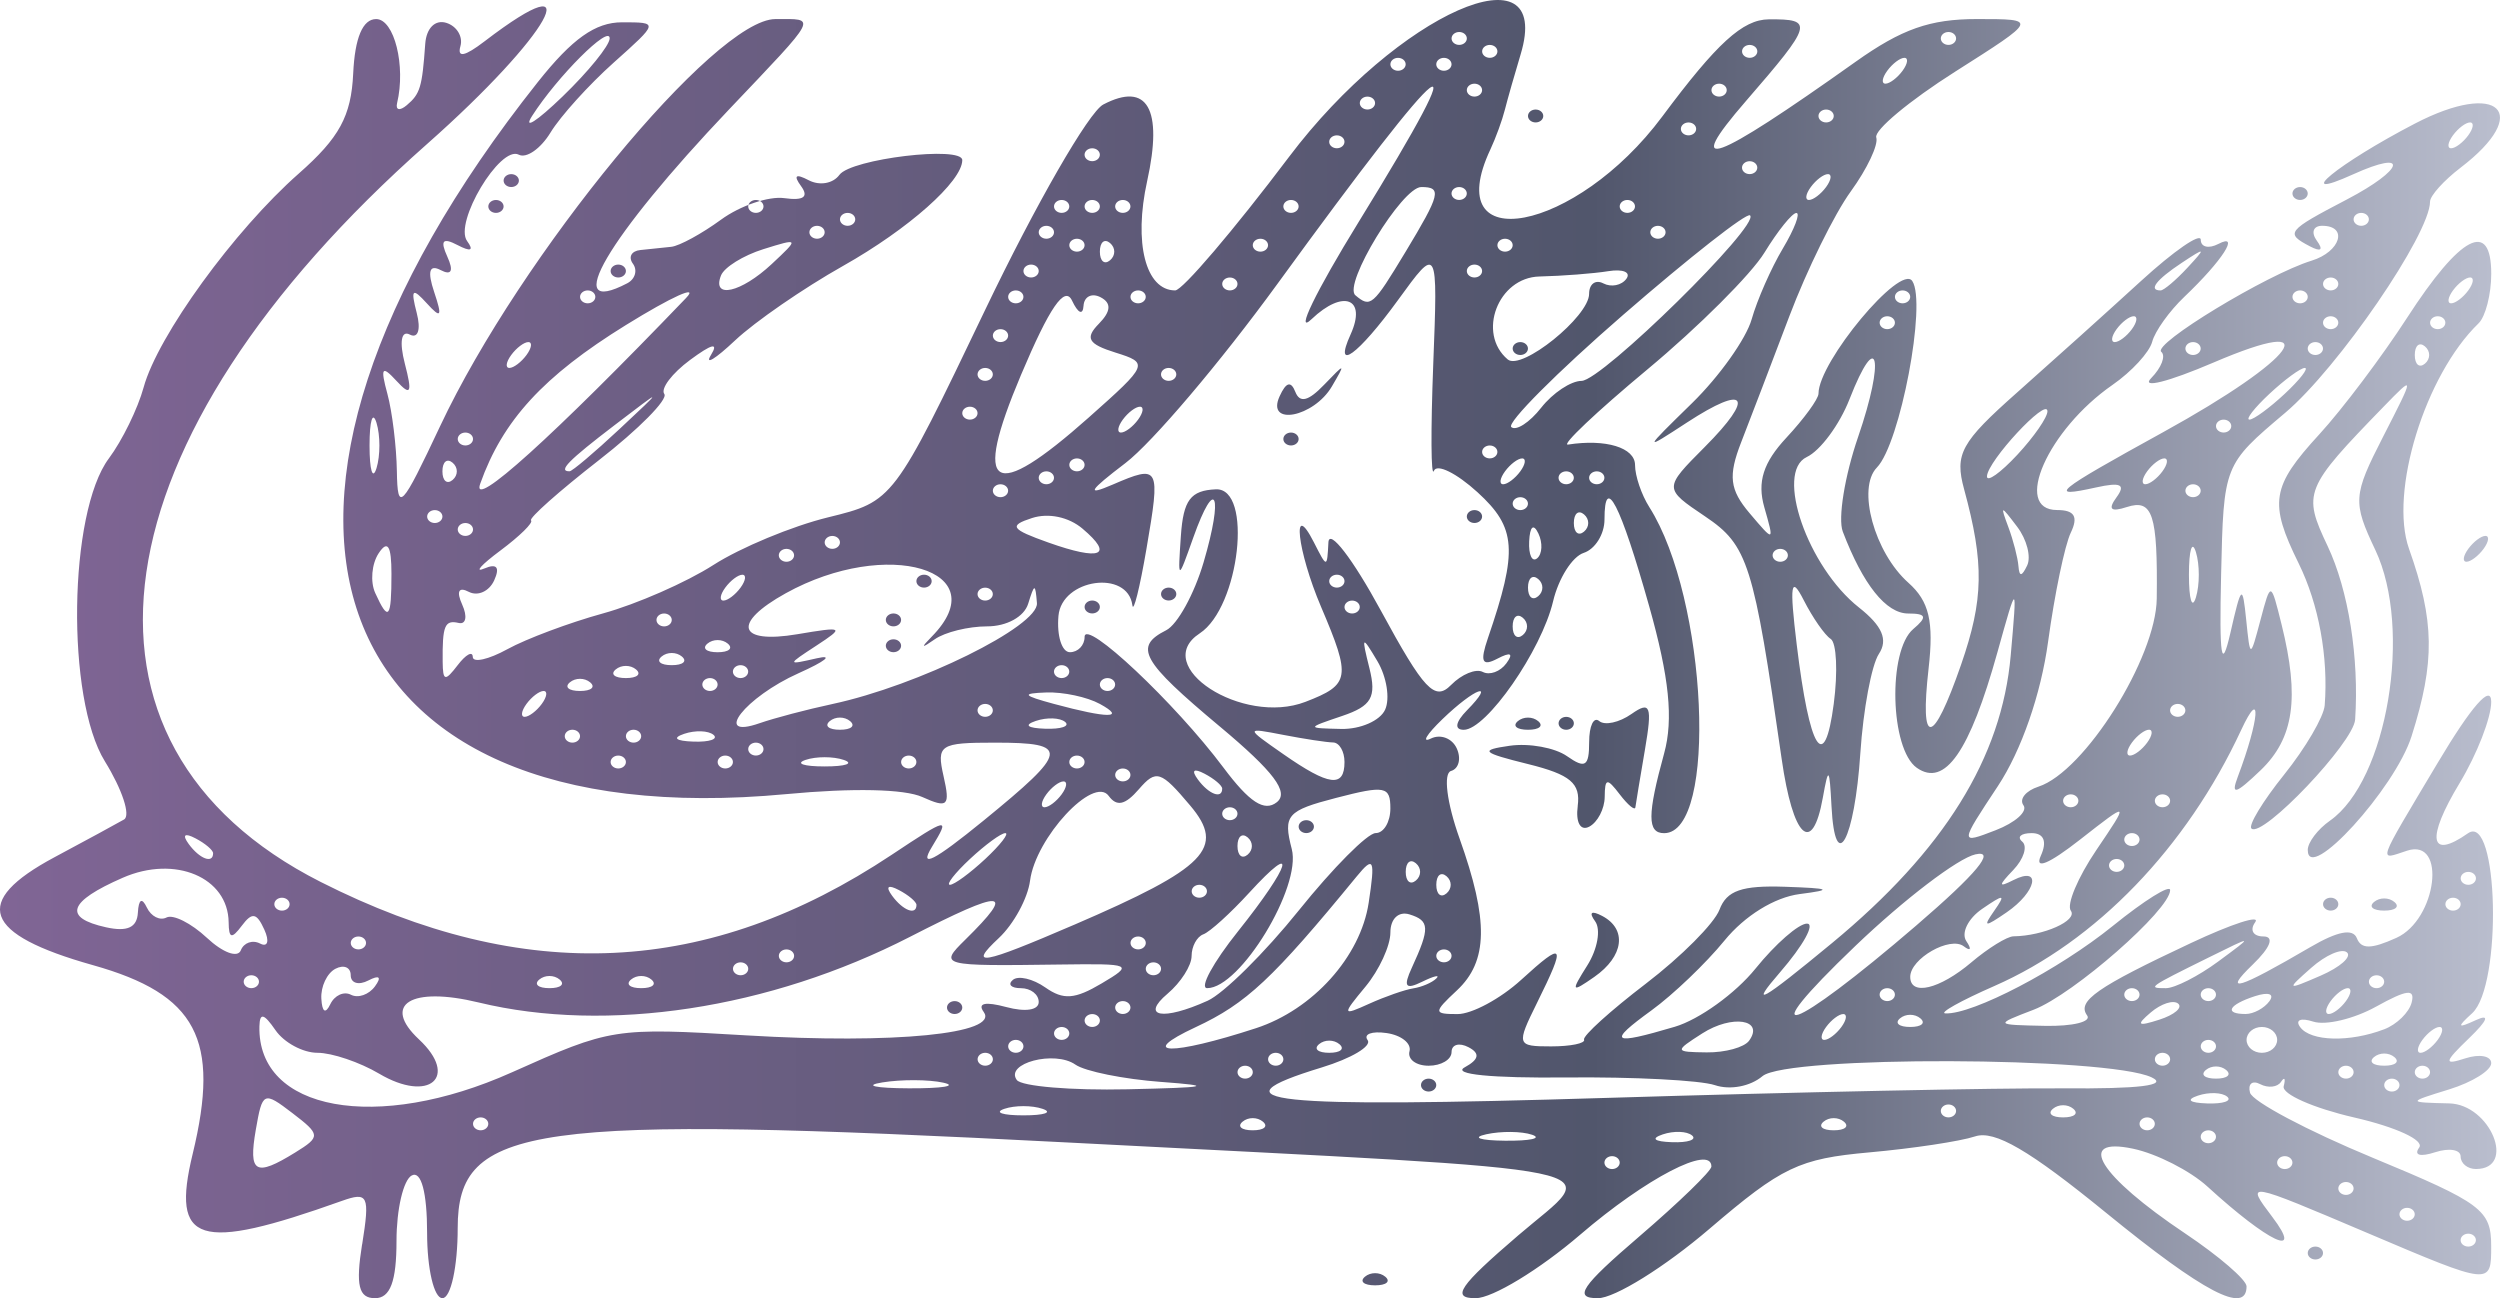 <?xml version="1.0" encoding="UTF-8" standalone="no"?>
<!-- Created with Inkscape (http://www.inkscape.org/) -->

<svg
   width="141.374mm"
   height="73.417mm"
   viewBox="0 0 141.374 73.417"
   version="1.1"
   id="svg5"
   xml:space="preserve"
   inkscape:version="1.2.2 (732a01da63, 2022-12-09)"
   sodipodi:docname="eo-resize.svg"
   xmlns:inkscape="http://www.inkscape.org/namespaces/inkscape"
   xmlns:sodipodi="http://sodipodi.sourceforge.net/DTD/sodipodi-0.dtd"
   xmlns:xlink="http://www.w3.org/1999/xlink"
   xmlns="http://www.w3.org/2000/svg"
   xmlns:svg="http://www.w3.org/2000/svg"><sodipodi:namedview
     id="namedview7"
     pagecolor="#505050"
     bordercolor="#eeeeee"
     borderopacity="1"
     inkscape:showpageshadow="0"
     inkscape:pageopacity="0"
     inkscape:pagecheckerboard="0"
     inkscape:deskcolor="#505050"
     inkscape:document-units="mm"
     showgrid="false"
     inkscape:zoom="0.89263468"
     inkscape:cx="211.17262"
     inkscape:cy="190.44745"
     inkscape:window-width="1920"
     inkscape:window-height="1017"
     inkscape:window-x="-8"
     inkscape:window-y="1232"
     inkscape:window-maximized="1"
     inkscape:current-layer="layer1" /><defs
     id="defs2"><linearGradient
       id="linearGradient4173"><stop
         style="stop-color:#5a516c;stop-opacity:1;"
         offset="0"
         id="stop17840" /><stop
         style="stop-color:#806595;stop-opacity:1;"
         offset="0"
         id="stop17838" /><stop
         style="stop-color:#51566c;stop-opacity:1;"
         offset="0.637"
         id="stop17836" /><stop
         style="stop-color:#babece;stop-opacity:1;"
         offset="1"
         id="stop17834" /></linearGradient><linearGradient
       id="linearGradient4173-1"><stop
         style="stop-color:#babece;stop-opacity:1;"
         offset="0"
         id="stop4169" /><stop
         style="stop-color:#51566c;stop-opacity:1;"
         offset="0"
         id="stop6430" /><stop
         style="stop-color:#806595;stop-opacity:1;"
         offset="0.393"
         id="stop8973" /><stop
         style="stop-color:#5a516c;stop-opacity:1;"
         offset="1"
         id="stop10427" /></linearGradient><linearGradient
       id="linearGradient4101"
       inkscape:swatch="gradient"><stop
         style="stop-color:#5a516c;stop-opacity:1;"
         offset="0"
         id="stop4097" /><stop
         style="stop-color:#5a516c;stop-opacity:0;"
         offset="1"
         id="stop4099" /></linearGradient><linearGradient
       inkscape:collect="always"
       xlink:href="#linearGradient4173"
       id="linearGradient17843"
       x1="38.168"
       y1="73.314"
       x2="179.542"
       y2="73.314"
       gradientUnits="userSpaceOnUse" /></defs><g
     inkscape:label="Layer 1"
     inkscape:groupmode="layer"
     id="layer1"
     transform="translate(-38.168,-36.605)"><path
       style="opacity:1;mix-blend-mode:normal;fill:url(#linearGradient17843);fill-opacity:1;fill-rule:nonzero;stroke:none;stroke-width:1;stroke-dasharray:none;stroke-opacity:1;paint-order:markers fill stroke"
       d="m 58.648,106.978 c 0.442,-2.782 0.341,-2.994 -1.163,-2.457 -8.127,2.899 -9.652,2.417 -8.421,-2.662 1.572,-6.485 0.229,-9.026 -5.641,-10.675 -6.228,-1.75 -6.881,-3.585 -2.171,-6.104 1.778,-0.951 3.547,-1.91 3.931,-2.133 0.384,-0.223 -0.104,-1.702 -1.084,-3.288 -2.199,-3.556 -2.06,-14.07 0.227,-17.132 0.75,-1.005 1.635,-2.813 1.965,-4.019 0.798,-2.912 5.125,-8.875 8.77,-12.086 2.301,-2.027 2.968,-3.253 3.08,-5.663 0.094,-2.019 0.539,-3.075 1.298,-3.075 1.025,0 1.686,2.651 1.185,4.749 -0.096,0.402 0.15,0.457 0.546,0.122 0.759,-0.641 0.87,-1.012 1.045,-3.471 0.063,-0.886 0.56,-1.382 1.189,-1.187 0.594,0.184 0.955,0.778 0.801,1.319 -0.192,0.673 0.24,0.586 1.365,-0.274 6.127,-4.686 3.692,-0.332 -3.243,5.799 -18.928,16.732 -21.413,33.942 -6.027,41.737 11.549,5.851 21.934,5.357 32.299,-1.538 3.195,-2.126 3.308,-2.148 2.274,-0.451 -0.765,1.254 0.1,0.816 2.906,-1.472 4.854,-3.959 4.922,-4.415 0.656,-4.415 -3.132,0 -3.312,0.118 -2.907,1.906 0.381,1.682 0.24,1.82 -1.201,1.17 -1.012,-0.457 -3.929,-0.52 -7.684,-0.166 -26.659,2.509 -33.186,-16.18 -14.061,-40.266 1.948,-2.453 3.253,-3.379 4.762,-3.379 2.079,0 2.079,0 -0.476,2.283 -1.405,1.256 -3.01,3.032 -3.567,3.948 -0.556,0.915 -1.365,1.48 -1.796,1.255 -1.054,-0.551 -3.683,3.846 -2.921,4.887 0.394,0.539 0.207,0.616 -0.544,0.224 -0.838,-0.438 -0.993,-0.262 -0.576,0.656 0.369,0.812 0.235,1.079 -0.378,0.759 -0.639,-0.334 -0.758,0.07 -0.366,1.241 0.471,1.407 0.393,1.528 -0.415,0.64 -0.823,-0.906 -0.922,-0.81 -0.57,0.549 0.242,0.932 0.072,1.46 -0.392,1.217 -0.486,-0.254 -0.6,0.414 -0.282,1.643 0.433,1.669 0.341,1.858 -0.473,0.975 -0.825,-0.896 -0.919,-0.762 -0.514,0.731 0.273,1.005 0.514,2.978 0.537,4.384 0.038,2.338 0.247,2.12 2.447,-2.557 4.547,-9.668 15.541,-23.017 18.959,-23.017 2.356,0 2.504,-0.287 -2.627,5.115 -6.881,7.245 -9.555,11.811 -5.753,9.826 0.45,-0.235 0.595,-0.734 0.322,-1.108 -0.274,-0.374 -0.085,-0.721 0.418,-0.772 0.504,-0.05 1.292,-0.132 1.752,-0.183 0.46,-0.05 1.725,-0.74 2.81,-1.533 1.085,-0.793 2.697,-1.341 3.581,-1.219 1.092,0.151 1.396,-0.068 0.947,-0.681 -0.445,-0.609 -0.304,-0.717 0.434,-0.331 0.617,0.322 1.375,0.189 1.736,-0.305 0.663,-0.907 6.947,-1.66 6.947,-0.833 0,1.198 -3.044,3.899 -6.739,5.981 -2.238,1.261 -4.986,3.157 -6.109,4.214 -1.122,1.057 -1.736,1.429 -1.364,0.826 0.45,-0.731 0.057,-0.637 -1.182,0.28 -1.022,0.757 -1.677,1.623 -1.456,1.925 0.221,0.302 -1.442,1.984 -3.694,3.738 -2.252,1.755 -3.981,3.29 -3.842,3.412 0.139,0.122 -0.639,0.887 -1.73,1.7 -1.091,0.813 -1.501,1.271 -0.912,1.018 0.704,-0.302 0.895,-0.072 0.558,0.671 -0.282,0.621 -0.927,0.913 -1.434,0.649 -0.576,-0.301 -0.716,-0.029 -0.373,0.726 0.301,0.664 0.212,1.129 -0.199,1.033 -0.791,-0.184 -0.928,0.148 -0.907,2.201 0.011,1.093 0.135,1.119 0.851,0.183 0.461,-0.603 0.844,-0.812 0.851,-0.464 0.007,0.348 0.889,0.151 1.959,-0.437 1.07,-0.588 3.502,-1.498 5.404,-2.022 1.902,-0.524 4.712,-1.756 6.244,-2.739 1.532,-0.983 4.45,-2.195 6.484,-2.694 3.699,-0.908 3.699,-0.908 8.887,-11.737 2.853,-5.956 5.858,-11.181 6.677,-11.609 2.496,-1.307 3.385,0.242 2.482,4.327 -0.774,3.501 -0.086,6.186 1.586,6.186 0.407,0 3.304,-3.399 6.438,-7.553 6.123,-8.117 14.981,-12.034 13.094,-5.791 -0.335,1.11 -0.734,2.512 -0.887,3.114 -0.152,0.603 -0.522,1.617 -0.821,2.254 -2.907,6.183 4.838,4.701 9.721,-1.86 3.087,-4.148 4.548,-5.481 6.021,-5.493 2.572,-0.021 2.497,0.248 -1.297,4.627 -3.602,4.159 -1.939,3.562 6.208,-2.228 2.606,-1.852 4.204,-2.415 6.857,-2.415 3.459,0 3.459,0 -1.236,2.98 -2.582,1.639 -4.587,3.311 -4.454,3.716 0.132,0.405 -0.515,1.776 -1.439,3.048 -0.924,1.272 -2.489,4.449 -3.477,7.062 -0.988,2.612 -2.213,5.816 -2.721,7.119 -0.746,1.912 -0.654,2.688 0.474,4.019 1.399,1.65 1.399,1.65 0.832,-0.335 -0.409,-1.433 -0.063,-2.526 1.249,-3.935 0.998,-1.073 1.815,-2.194 1.815,-2.491 0,-1.799 4.64,-7.37 5.304,-6.368 0.824,1.244 -0.686,9.196 -2.002,10.546 -1.138,1.167 -0.142,4.806 1.784,6.519 1.172,1.042 1.442,2.187 1.141,4.836 -0.511,4.499 0.232,4.417 1.835,-0.203 1.281,-3.692 1.316,-5.726 0.173,-9.922 -0.545,-1.999 -0.186,-2.653 3.004,-5.48 1.992,-1.766 5.142,-4.6 7,-6.299 1.858,-1.699 3.378,-2.748 3.378,-2.332 0,0.417 0.449,0.523 0.998,0.236 1.255,-0.656 0.225,0.946 -1.927,2.993 -0.845,0.804 -1.662,1.947 -1.817,2.54 -0.155,0.593 -1.164,1.691 -2.244,2.439 -3.657,2.536 -5.667,7.077 -3.132,7.077 0.982,0 1.208,0.375 0.773,1.279 -0.339,0.703 -0.917,3.476 -1.283,6.162 -0.406,2.978 -1.514,6.164 -2.839,8.168 -2.172,3.285 -2.172,3.285 -0.134,2.5 1.121,-0.432 1.832,-1.068 1.579,-1.414 -0.253,-0.346 0.13,-0.82 0.851,-1.054 2.602,-0.844 6.647,-7.275 6.687,-10.634 0.058,-4.765 -0.231,-5.65 -1.69,-5.177 -0.912,0.296 -1.085,0.133 -0.585,-0.55 0.532,-0.728 0.243,-0.867 -1.155,-0.558 -2.796,0.618 -2.375,0.271 3.792,-3.125 7.546,-4.155 9.42,-6.753 2.838,-3.934 -2.556,1.094 -4.11,1.484 -3.518,0.881 0.583,-0.594 0.842,-1.265 0.575,-1.49 -0.519,-0.439 5.977,-4.379 8.498,-5.155 1.642,-0.505 2.086,-1.973 0.597,-1.973 -0.504,0 -0.638,0.38 -0.299,0.844 0.382,0.523 0.237,0.645 -0.381,0.322 -1.429,-0.747 -1.331,-0.873 2.073,-2.651 3.272,-1.709 3.564,-2.875 0.357,-1.424 -3.557,1.609 -0.859,-0.606 3.497,-2.871 4.75,-2.47 6.663,-0.626 2.585,2.492 -0.951,0.727 -1.729,1.591 -1.729,1.92 0,1.834 -5.199,9.416 -8.19,11.942 -3.482,2.942 -3.482,2.942 -3.625,9.154 -0.108,4.703 0.019,5.502 0.526,3.289 0.621,-2.718 0.684,-2.769 0.893,-0.731 0.225,2.192 0.225,2.192 0.808,0 0.583,-2.192 0.583,-2.192 1.195,0.274 1.026,4.137 0.696,6.425 -1.19,8.231 -1.416,1.356 -1.693,1.437 -1.293,0.378 1.231,-3.26 1.371,-5.185 0.193,-2.651 -3.092,6.652 -8.2,11.949 -13.958,14.473 -1.902,0.834 -3.147,1.531 -2.767,1.548 1.54,0.072 6.417,-2.476 9.468,-4.946 1.783,-1.444 3.242,-2.355 3.242,-2.025 0,1.108 -5.468,5.899 -7.717,6.762 -2.226,0.854 -2.226,0.854 0.635,0.913 1.574,0.033 2.648,-0.232 2.387,-0.589 -0.589,-0.806 0.536,-1.591 5.88,-4.098 2.316,-1.087 3.947,-1.614 3.624,-1.172 -0.323,0.442 -0.115,0.803 0.462,0.803 0.64,0 0.406,0.62 -0.597,1.587 -1.748,1.685 -0.841,1.411 3.25,-0.981 1.549,-0.905 2.412,-1.071 2.635,-0.506 0.249,0.63 0.808,0.625 2.236,-0.02 2.29,-1.036 2.859,-5.66 0.607,-4.93 -1.648,0.534 -1.786,0.931 1.732,-4.972 1.912,-3.209 3.023,-4.473 3.023,-3.442 0,0.897 -0.805,2.965 -1.79,4.596 -1.902,3.15 -1.7,4.361 0.472,2.837 1.728,-1.212 1.957,8.61 0.237,10.176 -0.879,0.8 -0.838,0.872 0.216,0.386 0.81,-0.374 0.666,0.01 -0.384,1.02 -1.424,1.371 -1.457,1.546 -0.216,1.143 0.805,-0.261 1.465,-0.138 1.465,0.273 0,0.411 -1.07,1.078 -2.378,1.482 -2.378,0.734 -2.378,0.734 0,0.792 2.336,0.057 3.825,3.711 1.513,3.711 -0.476,0 -0.865,-0.319 -0.865,-0.708 0,-0.389 -0.647,-0.498 -1.439,-0.241 -0.856,0.278 -1.222,0.17 -0.904,-0.265 0.302,-0.412 -1.3,-1.154 -3.67,-1.699 -2.313,-0.532 -4.11,-1.327 -3.993,-1.767 0.116,-0.44 0.048,-0.551 -0.153,-0.247 -0.2,0.304 -0.73,0.362 -1.177,0.128 -0.447,-0.233 -0.705,-0.016 -0.575,0.481 0.131,0.498 3.253,2.155 6.938,3.681 6.173,2.557 6.701,2.951 6.701,5.002 0,2.227 0,2.227 -6.956,-0.729 -6.956,-2.956 -6.956,-2.956 -5.419,-0.922 1.803,2.386 -0.206,1.444 -3.671,-1.722 -0.979,-0.894 -2.869,-1.857 -4.2,-2.139 -3.301,-0.7 -1.933,1.529 2.939,4.79 1.91,1.279 3.473,2.626 3.473,2.994 0,1.611 -2.425,0.341 -7.937,-4.156 -4.353,-3.551 -6.311,-4.693 -7.418,-4.324 -0.828,0.276 -3.514,0.681 -5.969,0.902 -3.987,0.358 -4.954,0.82 -9.049,4.324 -2.521,2.158 -5.361,3.923 -6.311,3.923 -1.398,0 -0.952,-0.665 2.348,-3.496 2.241,-1.923 4.074,-3.7 4.074,-3.95 0,-1.261 -3.696,0.658 -7.419,3.853 -2.303,1.976 -4.966,3.593 -5.917,3.593 -1.398,0 -0.937,-0.68 2.414,-3.555 4.693,-4.026 6.897,-3.571 -25.391,-5.247 -30.559,-1.586 -34.584,-1.023 -34.584,4.839 0,2.179 -0.389,3.962 -0.865,3.962 -0.476,0 -0.865,-1.663 -0.865,-3.697 0,-2.278 -0.332,-3.523 -0.865,-3.245 -0.476,0.248 -0.865,1.912 -0.865,3.697 0,2.3 -0.354,3.245 -1.215,3.245 -0.926,0 -1.1,-0.723 -0.732,-3.044 z m 119.531,-0.244 c 0,-0.201 -0.194,-0.365 -0.432,-0.365 -0.238,0 -0.432,0.164 -0.432,0.365 0,0.201 0.194,0.365 0.432,0.365 0.238,0 0.432,-0.164 0.432,-0.365 z m -3.458,-1.461 c 0,-0.201 -0.194,-0.365 -0.432,-0.365 -0.238,0 -0.432,0.164 -0.432,0.365 0,0.201 0.194,0.365 0.432,0.365 0.238,0 0.432,-0.164 0.432,-0.365 z m -3.458,-1.461 c 0,-0.201 -0.194,-0.365 -0.432,-0.365 -0.238,0 -0.432,0.164 -0.432,0.365 0,0.201 0.194,0.365 0.432,0.365 0.238,0 0.432,-0.164 0.432,-0.365 z M 54.866,101.776 c 1.44,-0.89 1.432,-1.006 -0.163,-2.226 -1.629,-1.246 -1.695,-1.216 -2.069,0.939 -0.426,2.456 -0.029,2.684 2.232,1.287 z m 74.896,0.574 c 0,-0.201 -0.194,-0.365 -0.432,-0.365 -0.238,0 -0.432,0.164 -0.432,0.365 0,0.201 0.194,0.365 0.432,0.365 0.238,0 0.432,-0.164 0.432,-0.365 z m 38.042,0 c 0,-0.201 -0.194,-0.365 -0.432,-0.365 -0.238,0 -0.432,0.164 -0.432,0.365 0,0.201 0.194,0.365 0.432,0.365 0.238,0 0.432,-0.164 0.432,-0.365 z m -42.997,-1.575 c -0.585,-0.2 -1.753,-0.212 -2.594,-0.027 -0.841,0.185 -0.362,0.349 1.064,0.364 1.427,0.014 2.115,-0.137 1.53,-0.337 z m 9.044,0.038 c -0.287,-0.243 -1.033,-0.269 -1.657,-0.058 -0.69,0.233 -0.485,0.406 0.522,0.441 0.911,0.032 1.422,-0.141 1.135,-0.384 z m 29.63,0.076 c 0,-0.201 -0.194,-0.365 -0.432,-0.365 -0.238,0 -0.432,0.164 -0.432,0.365 0,0.201 0.194,0.365 0.432,0.365 0.238,0 0.432,-0.164 0.432,-0.365 z m -97.7,-0.731 c 0,-0.201 -0.195,-0.365 -0.432,-0.365 -0.238,0 -0.432,0.164 -0.432,0.365 0,0.201 0.195,0.365 0.432,0.365 0.238,0 0.432,-0.164 0.432,-0.365 z m 43.806,-0.122 c -0.317,-0.268 -0.836,-0.268 -1.153,0 -0.317,0.268 -0.058,0.487 0.576,0.487 0.634,0 0.893,-0.219 0.576,-0.487 z m 32.855,0 c -0.317,-0.268 -0.836,-0.268 -1.153,0 -0.317,0.268 -0.058,0.487 0.576,0.487 0.634,0 0.893,-0.219 0.576,-0.487 z m 17.58,0.122 c 0,-0.201 -0.194,-0.365 -0.432,-0.365 -0.238,0 -0.432,0.164 -0.432,0.365 0,0.201 0.194,0.365 0.432,0.365 0.238,0 0.432,-0.164 0.432,-0.365 z M 67.114,97.246 c 5.588,-2.505 5.804,-2.539 13.285,-2.09 8.33,0.5 14.3,-0.09 13.398,-1.324 -0.366,-0.501 0.081,-0.599 1.273,-0.279 1.09,0.292 1.837,0.176 1.837,-0.287 0,-0.429 -0.454,-0.78 -1.009,-0.78 -0.555,0 -0.759,-0.211 -0.453,-0.469 0.306,-0.258 1.132,-0.065 1.836,0.429 1.024,0.718 1.662,0.672 3.185,-0.229 1.824,-1.08 1.725,-1.125 -2.34,-1.069 -6.793,0.093 -6.873,0.073 -5.375,-1.401 2.915,-2.869 2.214,-2.905 -3.128,-0.163 -7.928,4.071 -17.124,5.471 -24.38,3.712 -3.833,-0.929 -5.505,0.103 -3.382,2.086 2.287,2.136 0.574,3.611 -2.252,1.939 -1.097,-0.649 -2.667,-1.181 -3.488,-1.181 -0.822,0 -1.89,-0.575 -2.375,-1.279 -0.654,-0.949 -0.888,-1.006 -0.908,-0.223 -0.119,4.795 6.642,6.031 14.275,2.608 z m 24.606,-3.664 c 0,-0.201 0.194,-0.365 0.432,-0.365 0.238,0 0.432,0.164 0.432,0.365 0,0.201 -0.194,0.365 -0.432,0.365 -0.238,0 -0.432,-0.164 -0.432,-0.365 z m 5.404,5.727 c -0.594,-0.203 -1.567,-0.203 -2.161,0 -0.594,0.203 -0.108,0.369 1.081,0.369 1.189,0 1.675,-0.166 1.081,-0.369 z m 51.66,0.119 c 0,-0.201 -0.194,-0.365 -0.432,-0.365 -0.238,0 -0.432,0.164 -0.432,0.365 0,0.201 0.194,0.365 0.432,0.365 0.238,0 0.432,-0.164 0.432,-0.365 z m 6.629,-0.122 c -0.317,-0.268 -0.836,-0.268 -1.153,0 -0.317,0.268 -0.058,0.487 0.576,0.487 0.634,0 0.893,-0.219 0.576,-0.487 z m -0.605,-1.156 c 4.365,0.035 5.994,-0.167 5.032,-0.622 -2.491,-1.178 -20.625,-1.234 -22.004,-0.068 -0.689,0.583 -1.833,0.799 -2.69,0.51 -0.82,-0.277 -4.603,-0.473 -8.408,-0.435 -4.248,0.042 -6.464,-0.179 -5.744,-0.572 0.818,-0.447 0.884,-0.792 0.216,-1.14 -0.526,-0.275 -0.957,-0.152 -0.957,0.274 0,0.426 -0.584,0.774 -1.297,0.774 -0.713,0 -1.2,-0.367 -1.081,-0.816 0.119,-0.449 -0.467,-0.913 -1.301,-1.032 -0.834,-0.119 -1.315,0.061 -1.067,0.4 0.247,0.338 -0.918,1.033 -2.59,1.544 -6.395,1.954 -3.048,2.31 16.198,1.721 10.581,-0.324 22.142,-0.565 25.693,-0.537 z m -36.284,-0.184 c 0,-0.201 0.194,-0.365 0.432,-0.365 0.238,0 0.432,0.164 0.432,0.365 0,0.201 -0.194,0.365 -0.432,0.365 -0.238,0 -0.432,-0.164 -0.432,-0.365 z m 45.59,0.655 c -0.287,-0.243 -1.033,-0.269 -1.657,-0.058 -0.69,0.233 -0.485,0.406 0.522,0.441 0.911,0.032 1.422,-0.141 1.135,-0.384 z m -72.598,-0.791 c -0.827,-0.183 -2.383,-0.19 -3.458,-0.014 -1.075,0.175 -0.399,0.324 1.503,0.333 1.902,0.008 2.782,-0.135 1.955,-0.318 z m 12.327,-0.041 c -2.131,-0.158 -4.318,-0.6 -4.862,-0.981 -1.17,-0.821 -4.005,-0.076 -3.313,0.87 0.263,0.36 3.082,0.597 6.263,0.526 4.579,-0.101 4.977,-0.188 1.911,-0.416 z m 70.015,0.178 c 0,-0.201 -0.194,-0.365 -0.432,-0.365 -0.238,0 -0.432,0.164 -0.432,0.365 0,0.201 0.194,0.365 0.432,0.365 0.238,0 0.432,-0.164 0.432,-0.365 z m -64.845,-0.731 c 0,-0.201 -0.194,-0.365 -0.432,-0.365 -0.238,0 -0.432,0.164 -0.432,0.365 0,0.201 0.194,0.365 0.432,0.365 0.238,0 0.432,-0.164 0.432,-0.365 z m 55.046,-0.122 c -0.317,-0.268 -0.836,-0.268 -1.153,0 -0.317,0.268 -0.057,0.487 0.576,0.487 0.634,0 0.893,-0.219 0.576,-0.487 z m 7.205,0.122 c 0,-0.201 -0.194,-0.365 -0.432,-0.365 -0.238,0 -0.432,0.164 -0.432,0.365 0,0.201 0.194,0.365 0.432,0.365 0.238,0 0.432,-0.164 0.432,-0.365 z m 4.323,0 c 0,-0.201 -0.194,-0.365 -0.432,-0.365 -0.238,0 -0.432,0.164 -0.432,0.365 0,0.201 0.194,0.365 0.432,0.365 0.238,0 0.432,-0.164 0.432,-0.365 z m -81.272,-0.731 c 0,-0.201 -0.194,-0.365 -0.432,-0.365 -0.238,0 -0.432,0.164 -0.432,0.365 0,0.201 0.194,0.365 0.432,0.365 0.238,0 0.432,-0.164 0.432,-0.365 z m 16.427,0 c 0,-0.201 -0.194,-0.365 -0.432,-0.365 -0.238,0 -0.432,0.164 -0.432,0.365 0,0.201 0.194,0.365 0.432,0.365 0.238,0 0.432,-0.164 0.432,-0.365 z m 50.147,0 c 0,-0.201 -0.194,-0.365 -0.432,-0.365 -0.238,0 -0.432,0.164 -0.432,0.365 0,0.201 0.194,0.365 0.432,0.365 0.238,0 0.432,-0.164 0.432,-0.365 z m 12.681,-0.122 c -0.317,-0.268 -0.836,-0.268 -1.153,0 -0.317,0.268 -0.058,0.487 0.576,0.487 0.634,0 0.893,-0.219 0.576,-0.487 z m -77.526,-0.609 c 0,-0.201 -0.194,-0.365 -0.432,-0.365 -0.238,0 -0.432,0.164 -0.432,0.365 0,0.201 0.194,0.365 0.432,0.365 0.238,0 0.432,-0.164 0.432,-0.365 z m 13.147,-1.024 c 3.221,-1.051 5.912,-4.044 6.375,-7.091 0.377,-2.484 0.291,-2.673 -0.683,-1.485 -4.744,5.786 -6.231,7.178 -9.097,8.515 -3.397,1.585 -1.375,1.621 3.405,0.061 z m 4.721,0.903 c -0.317,-0.268 -0.836,-0.268 -1.153,0 -0.317,0.268 -0.058,0.487 0.576,0.487 0.634,0 0.893,-0.219 0.576,-0.487 z m 13.834,-0.26 c -0.079,-0.21 1.493,-1.633 3.494,-3.162 2.001,-1.529 3.875,-3.412 4.165,-4.185 0.406,-1.081 1.262,-1.379 3.711,-1.295 2.579,0.089 2.736,0.167 0.826,0.412 -1.422,0.183 -3.112,1.227 -4.256,2.631 -1.044,1.28 -2.901,3.056 -4.126,3.946 -2.515,1.825 -2.278,1.992 1.317,0.928 1.379,-0.408 3.432,-1.888 4.563,-3.288 1.131,-1.4 2.442,-2.546 2.913,-2.546 0.471,0 -0.21,1.233 -1.514,2.74 -1.801,2.082 -1.096,1.688 2.935,-1.644 6.341,-5.241 9.59,-10.472 10.099,-16.257 0.37,-4.202 0.37,-4.202 -0.751,-0.183 -1.572,5.636 -2.974,7.645 -4.559,6.534 -1.511,-1.06 -1.652,-6.621 -0.199,-7.849 0.807,-0.682 0.743,-0.877 -0.286,-0.877 -1.253,0 -2.555,-1.629 -3.701,-4.631 -0.282,-0.739 0.108,-3.147 0.866,-5.352 1.529,-4.445 1.117,-6.24 -0.489,-2.128 -0.559,1.43 -1.645,2.899 -2.415,3.263 -1.809,0.855 0.053,6.219 2.952,8.507 1.32,1.041 1.657,1.825 1.129,2.623 -0.415,0.626 -0.887,3.154 -1.05,5.617 -0.326,4.928 -1.426,6.952 -1.631,3.001 -0.115,-2.211 -0.171,-2.266 -0.49,-0.487 -0.594,3.312 -1.689,2.281 -2.329,-2.192 -1.581,-11.055 -1.904,-12.077 -4.323,-13.708 -2.357,-1.588 -2.357,-1.588 -0.029,-3.927 2.87,-2.882 2.366,-3.585 -0.997,-1.39 -2.497,1.629 -2.496,1.624 0.288,-1.099 1.539,-1.505 3.052,-3.635 3.364,-4.733 0.311,-1.098 1.105,-2.9 1.764,-4.005 0.659,-1.105 1.003,-2.009 0.765,-2.009 -0.238,0 -1.049,1.008 -1.803,2.239 -0.754,1.232 -3.733,4.205 -6.621,6.608 -2.888,2.403 -4.907,4.316 -4.488,4.25 2.137,-0.333 3.789,0.173 3.789,1.16 0,0.608 0.363,1.677 0.806,2.375 3.289,5.179 3.891,18.44 0.837,18.44 -0.956,0 -0.955,-1.033 0.003,-4.516 0.529,-1.924 0.289,-4.289 -0.844,-8.308 -1.634,-5.796 -2.53,-7.536 -2.53,-4.913 0,0.828 -0.528,1.676 -1.174,1.886 -0.646,0.209 -1.425,1.44 -1.731,2.734 -0.66,2.789 -3.775,7.271 -5.053,7.271 -0.545,0 -0.476,-0.432 0.176,-1.096 1.688,-1.719 0.461,-1.282 -1.379,0.491 -0.906,0.873 -1.201,1.368 -0.657,1.1 0.545,-0.268 1.204,-0.016 1.464,0.558 0.261,0.575 0.115,1.148 -0.324,1.275 -0.449,0.129 -0.239,1.799 0.481,3.817 1.657,4.646 1.616,6.944 -0.152,8.595 -1.333,1.245 -1.33,1.336 0.041,1.336 0.81,0 2.426,-0.87 3.592,-1.933 2.452,-2.236 2.567,-2.071 0.902,1.296 -1.18,2.387 -1.155,2.464 0.793,2.464 1.106,0 1.946,-0.172 1.867,-0.382 z m 0.187,-4.2 c 0.575,-0.913 0.773,-2.032 0.44,-2.488 -0.371,-0.508 -0.22,-0.627 0.392,-0.307 1.428,0.746 1.232,2.285 -0.44,3.451 -1.306,0.91 -1.342,0.85 -0.392,-0.656 z m -0.546,-9.01 c 0.171,-1.286 -0.411,-1.776 -2.811,-2.371 -2.623,-0.65 -2.761,-0.788 -1.033,-1.035 1.096,-0.157 2.555,0.109 3.242,0.591 1.027,0.721 1.249,0.579 1.249,-0.796 0,-0.92 0.256,-1.456 0.569,-1.192 0.313,0.264 1.134,0.085 1.825,-0.4 1.073,-0.753 1.184,-0.46 0.761,2.016 -0.272,1.593 -0.516,3.061 -0.541,3.262 -0.026,0.201 -0.423,-0.128 -0.884,-0.731 -0.722,-0.945 -0.84,-0.925 -0.851,0.14 -0.006,0.68 -0.402,1.439 -0.877,1.687 -0.495,0.258 -0.772,-0.241 -0.648,-1.17 z m -3.388,-4.797 c 0.317,-0.268 0.836,-0.268 1.153,0 0.317,0.268 0.058,0.487 -0.576,0.487 -0.634,0 -0.893,-0.219 -0.576,-0.487 z m 2.306,0.122 c 0,-0.201 0.194,-0.365 0.432,-0.365 0.238,0 0.432,0.164 0.432,0.365 0,0.201 -0.194,0.365 -0.432,0.365 -0.238,0 -0.432,-0.164 -0.432,-0.365 z m 10.771,17.952 c 0.883,-1.208 -0.956,-1.497 -2.646,-0.416 -1.586,1.015 -1.578,1.05 0.254,1.073 1.042,0.012 2.118,-0.283 2.392,-0.657 z m 26.407,0.315 c 0,-0.201 -0.194,-0.365 -0.432,-0.365 -0.238,0 -0.432,0.164 -0.432,0.365 0,0.201 0.194,0.365 0.432,0.365 0.238,0 0.432,-0.164 0.432,-0.365 z m 3.458,-0.365 c 0,-0.402 -0.389,-0.731 -0.865,-0.731 -0.476,0 -0.865,0.329 -0.865,0.731 0,0.402 0.389,0.731 0.865,0.731 0.476,0 0.865,-0.329 0.865,-0.731 z m 9.078,0 c 0.294,-0.402 0.34,-0.731 0.102,-0.731 -0.238,0 -0.673,0.329 -0.967,0.731 -0.294,0.402 -0.34,0.731 -0.102,0.731 0.238,0 0.673,-0.329 0.967,-0.731 z m -77.382,-0.365 c 0,-0.201 -0.194,-0.365 -0.432,-0.365 -0.238,0 -0.432,0.164 -0.432,0.365 0,0.201 0.194,0.365 0.432,0.365 0.238,0 0.432,-0.164 0.432,-0.365 z m 43.662,-0.365 c 0.294,-0.402 0.34,-0.731 0.102,-0.731 -0.238,0 -0.673,0.329 -0.967,0.731 -0.294,0.402 -0.34,0.731 -0.102,0.731 0.238,0 0.673,-0.329 0.967,-0.731 z m 30.693,0.131 c 0.713,-0.273 1.413,-0.956 1.555,-1.518 0.2,-0.789 -0.258,-0.735 -2.015,0.238 -1.251,0.693 -2.846,1.073 -3.546,0.847 -0.714,-0.232 -1.04,-0.096 -0.744,0.31 0.594,0.812 2.8,0.869 4.749,0.123 z m -72.626,-0.497 c 0,-0.201 -0.194,-0.365 -0.432,-0.365 -0.238,0 -0.432,0.164 -0.432,0.365 0,0.201 0.194,0.365 0.432,0.365 0.238,0 0.432,-0.164 0.432,-0.365 z m 46.187,-5.391 c 3.394,-2.918 4.515,-4.268 3.326,-4.005 -0.986,0.218 -4.041,2.547 -6.788,5.176 -6.028,5.767 -3.684,4.975 3.462,-1.17 z m 0.213,5.269 c -0.317,-0.268 -0.836,-0.268 -1.153,0 -0.317,0.268 -0.058,0.487 0.576,0.487 0.634,0 0.893,-0.219 0.576,-0.487 z m 14.577,-0.833 c -0.266,-0.225 -0.964,-4.6e-4 -1.55,0.499 -0.848,0.722 -0.748,0.806 0.484,0.409 0.853,-0.274 1.333,-0.683 1.066,-0.908 z M 58.015,92.858 c 0.402,0.21 1.013,-0.004 1.357,-0.474 0.391,-0.534 0.251,-0.66 -0.373,-0.334 -0.549,0.287 -0.998,0.154 -0.998,-0.296 0,-0.449 -0.389,-0.614 -0.865,-0.365 -0.476,0.248 -0.834,1.008 -0.796,1.687 0.042,0.768 0.234,0.888 0.506,0.318 0.241,-0.505 0.767,-0.746 1.169,-0.536 z m 44.08,0.723 c 0,-0.201 -0.194,-0.365 -0.432,-0.365 -0.238,0 -0.432,0.164 -0.432,0.365 0,0.201 0.194,0.365 0.432,0.365 0.238,0 0.432,-0.164 0.432,-0.365 z m 4.362,-0.383 c 0.91,-0.411 3.233,-2.713 5.163,-5.115 1.93,-2.402 3.883,-4.367 4.341,-4.367 0.458,0 0.832,-0.627 0.832,-1.393 0,-1.257 -0.298,-1.316 -3.061,-0.599 -2.792,0.724 -3.013,0.978 -2.514,2.899 0.558,2.145 -2.921,7.862 -4.784,7.862 -0.453,0 0.331,-1.445 1.741,-3.211 3.002,-3.759 3.433,-5.241 0.635,-2.185 -1.061,1.159 -2.228,2.218 -2.594,2.351 -0.365,0.134 -0.664,0.686 -0.664,1.227 0,0.541 -0.611,1.5 -1.359,2.131 -1.551,1.311 -0.258,1.54 2.262,0.4 z m 5.149,-9.847 c 0,-0.201 0.194,-0.365 0.432,-0.365 0.238,0 0.432,0.164 0.432,0.365 0,0.201 -0.194,0.365 -0.432,0.365 -0.238,0 -0.432,-0.164 -0.432,-0.365 z m 6.484,9.145 c 0.476,-0.073 1.059,-0.323 1.297,-0.555 0.238,-0.232 -0.12,-0.151 -0.795,0.181 -0.95,0.466 -1.082,0.286 -0.584,-0.796 1.03,-2.24 1.012,-2.657 -0.133,-3.012 -0.619,-0.192 -1.081,0.246 -1.081,1.025 0,0.748 -0.634,2.125 -1.409,3.06 -1.34,1.616 -1.329,1.664 0.216,0.965 0.894,-0.404 2.015,-0.795 2.49,-0.868 z m 48.411,0.728 c 0.303,-0.414 -0.044,-0.537 -0.814,-0.287 -1.498,0.486 -1.772,1.009 -0.528,1.009 0.447,0 1.051,-0.325 1.342,-0.722 z m 4.329,-0.008 c 0.294,-0.402 0.34,-0.731 0.102,-0.731 -0.238,0 -0.673,0.329 -0.967,0.731 -0.294,0.402 -0.34,0.731 -0.102,0.731 0.238,0 0.673,-0.329 0.967,-0.731 z m -25.506,-0.365 c 0,-0.201 -0.194,-0.365 -0.432,-0.365 -0.238,0 -0.432,0.164 -0.432,0.365 0,0.201 0.194,0.365 0.432,0.365 0.238,0 0.432,-0.164 0.432,-0.365 z m 13.834,0 c 0,-0.201 -0.194,-0.365 -0.432,-0.365 -0.238,0 -0.432,0.164 -0.432,0.365 0,0.201 0.194,0.365 0.432,0.365 0.238,0 0.432,-0.164 0.432,-0.365 z m 4.323,0 c 0,-0.201 -0.194,-0.365 -0.432,-0.365 -0.238,0 -0.432,0.164 -0.432,0.365 0,0.201 0.194,0.365 0.432,0.365 0.238,0 0.432,-0.164 0.432,-0.365 z M 52.813,92.12 c 0,-0.201 -0.195,-0.365 -0.432,-0.365 -0.238,0 -0.432,0.164 -0.432,0.365 0,0.201 0.195,0.365 0.432,0.365 0.238,0 0.432,-0.164 0.432,-0.365 z m 17.004,-0.122 c -0.317,-0.268 -0.836,-0.268 -1.153,0 -0.317,0.268 -0.058,0.487 0.576,0.487 0.634,0 0.893,-0.219 0.576,-0.487 z m 5.188,0 c -0.317,-0.268 -0.836,-0.268 -1.153,0 -0.317,0.268 -0.058,0.487 0.576,0.487 0.634,0 0.893,-0.219 0.576,-0.487 z m 74.644,-0.974 c 0.951,-0.804 2.021,-1.465 2.378,-1.47 1.702,-0.023 3.651,-0.893 3.245,-1.449 -0.25,-0.342 0.396,-1.88 1.436,-3.418 1.891,-2.796 1.891,-2.796 -0.91,-0.605 -1.782,1.394 -2.59,1.726 -2.221,0.913 0.365,-0.804 0.172,-1.277 -0.521,-1.277 -0.606,0 -0.845,0.216 -0.532,0.481 0.313,0.264 0.086,0.985 -0.504,1.602 -0.856,0.894 -0.855,1.01 0.007,0.572 1.616,-0.82 1.304,0.667 -0.382,1.823 -1.262,0.865 -1.358,0.852 -0.699,-0.093 0.658,-0.943 0.561,-0.957 -0.689,-0.1 -0.799,0.548 -1.201,1.37 -0.892,1.827 0.309,0.457 0.243,0.587 -0.146,0.289 -0.772,-0.591 -3.028,0.695 -3.028,1.727 0,1.098 1.653,0.706 3.458,-0.82 z m 13.954,-0.043 c 2.041,-1.505 2.041,-1.505 -0.553,-0.221 -3.414,1.689 -3.465,1.726 -2.401,1.726 0.502,0 1.831,-0.677 2.954,-1.505 z m 7.282,-0.52 c -0.29,-0.245 -1.199,0.149 -2.019,0.875 -1.427,1.262 -1.404,1.282 0.527,0.445 1.111,-0.481 1.782,-1.076 1.492,-1.321 z m 2.108,1.66 c 0,-0.201 -0.194,-0.365 -0.432,-0.365 -0.238,0 -0.432,0.164 -0.432,0.365 0,0.201 0.194,0.365 0.432,0.365 0.238,0 0.432,-0.164 0.432,-0.365 z m -92.512,-0.731 c 0,-0.201 -0.195,-0.365 -0.432,-0.365 -0.238,0 -0.432,0.164 -0.432,0.365 0,0.201 0.195,0.365 0.432,0.365 0.238,0 0.432,-0.164 0.432,-0.365 z m 23.344,0 c 0,-0.201 -0.194,-0.365 -0.432,-0.365 -0.238,0 -0.432,0.164 -0.432,0.365 0,0.201 0.194,0.365 0.432,0.365 0.238,0 0.432,-0.164 0.432,-0.365 z m -50.947,-1.428 c 0.429,0.224 0.537,-0.13 0.238,-0.787 -0.434,-0.957 -0.689,-1.001 -1.274,-0.221 -0.575,0.767 -0.734,0.726 -0.744,-0.191 -0.029,-2.548 -3.032,-3.814 -5.987,-2.522 -3.09,1.35 -3.396,2.261 -0.943,2.803 1.202,0.266 1.75,0.012 1.797,-0.828 0.043,-0.766 0.229,-0.873 0.506,-0.292 0.241,0.505 0.742,0.759 1.113,0.565 0.371,-0.194 1.398,0.322 2.282,1.148 0.901,0.842 1.743,1.153 1.919,0.709 0.172,-0.435 0.663,-0.608 1.093,-0.383 z m 30.197,0.697 c 0,-0.201 -0.195,-0.365 -0.432,-0.365 -0.238,0 -0.432,0.164 -0.432,0.365 0,0.201 0.195,0.365 0.432,0.365 0.238,0 0.432,-0.164 0.432,-0.365 z m 15.82,-1.751 c 7.503,-3.233 8.597,-4.353 6.582,-6.745 -1.666,-1.977 -1.926,-2.06 -2.905,-0.929 -0.777,0.898 -1.251,1.003 -1.709,0.377 -0.853,-1.166 -4.131,2.369 -4.446,4.795 -0.13,1 -0.926,2.462 -1.769,3.249 -1.762,1.645 -0.993,1.51 4.247,-0.748 z m 21.358,1.751 c 0,-0.201 -0.194,-0.365 -0.432,-0.365 -0.238,0 -0.432,0.164 -0.432,0.365 0,0.201 0.194,0.365 0.432,0.365 0.238,0 0.432,-0.164 0.432,-0.365 z m -61.386,-0.731 c 0,-0.201 -0.195,-0.365 -0.432,-0.365 -0.238,0 -0.432,0.164 -0.432,0.365 0,0.201 0.195,0.365 0.432,0.365 0.238,0 0.432,-0.164 0.432,-0.365 z m 44.095,0 c 0,-0.201 -0.194,-0.365 -0.432,-0.365 -0.238,0 -0.432,0.164 -0.432,0.365 0,0.201 0.194,0.365 0.432,0.365 0.238,0 0.432,-0.164 0.432,-0.365 z m -48.417,-2.192 c 0,-0.201 -0.195,-0.365 -0.432,-0.365 -0.238,0 -0.432,0.164 -0.432,0.365 0,0.201 0.195,0.365 0.432,0.365 0.238,0 0.432,-0.164 0.432,-0.365 z m 35.449,0.043 c 0,-0.177 -0.449,-0.557 -0.998,-0.844 -0.618,-0.323 -0.763,-0.2 -0.381,0.322 0.616,0.842 1.379,1.131 1.379,0.521 z m 87.324,-0.043 c 0,-0.201 -0.194,-0.365 -0.432,-0.365 -0.238,0 -0.432,0.164 -0.432,0.365 0,0.201 0.194,0.365 0.432,0.365 0.238,0 0.432,-0.164 0.432,-0.365 z m -70.897,-0.731 c 0,-0.201 -0.194,-0.365 -0.432,-0.365 -0.238,0 -0.432,0.164 -0.432,0.365 0,0.201 0.194,0.365 0.432,0.365 0.238,0 0.432,-0.164 0.432,-0.365 z m 13.545,-0.852 c -0.317,-0.268 -0.576,-0.049 -0.576,0.487 0,0.536 0.259,0.755 0.576,0.487 0.317,-0.268 0.317,-0.706 0,-0.974 z m -26.082,-0.974 c 0.861,-0.804 1.37,-1.461 1.133,-1.461 -0.238,0 -1.136,0.658 -1.997,1.461 -0.861,0.804 -1.37,1.461 -1.133,1.461 0.238,0 1.137,-0.658 1.997,-1.461 z m 24.353,0.244 c -0.317,-0.268 -0.576,-0.049 -0.576,0.487 0,0.536 0.259,0.755 0.576,0.487 0.317,-0.268 0.317,-0.706 0,-0.974 z m 59.945,0.852 c 0,-0.201 -0.194,-0.365 -0.432,-0.365 -0.238,0 -0.432,0.164 -0.432,0.365 0,0.201 0.194,0.365 0.432,0.365 0.238,0 0.432,-0.164 0.432,-0.365 z m -19.886,-0.731 c 0,-0.201 -0.194,-0.365 -0.432,-0.365 -0.238,0 -0.432,0.164 -0.432,0.365 0,0.201 0.194,0.365 0.432,0.365 0.238,0 0.432,-0.164 0.432,-0.365 z M 50.219,84.856 c 0,-0.177 -0.449,-0.557 -0.998,-0.844 -0.618,-0.323 -0.763,-0.2 -0.381,0.322 0.616,0.842 1.379,1.131 1.379,0.521 z m 58.504,-0.896 c -0.317,-0.268 -0.576,-0.049 -0.576,0.487 0,0.536 0.259,0.755 0.576,0.487 0.317,-0.268 0.317,-0.706 0,-0.974 z m 50.435,0.122 c 0,-0.201 -0.194,-0.365 -0.432,-0.365 -0.238,0 -0.432,0.164 -0.432,0.365 0,0.201 0.194,0.365 0.432,0.365 0.238,0 0.432,-0.164 0.432,-0.365 z m -51.011,-1.461 c 0,-0.201 -0.194,-0.365 -0.432,-0.365 -0.238,0 -0.432,0.164 -0.432,0.365 0,0.201 0.194,0.365 0.432,0.365 0.238,0 0.432,-0.164 0.432,-0.365 z m -0.994,-4.927 c -4.445,-3.717 -4.889,-4.513 -3.037,-5.449 0.636,-0.321 1.589,-2.053 2.117,-3.849 1.133,-3.852 0.672,-4.934 -0.589,-1.382 -0.872,2.455 -0.872,2.455 -0.698,-0.103 0.139,-2.03 0.546,-2.573 1.979,-2.635 2.105,-0.09 1.348,6.665 -0.913,8.145 -2.817,1.845 2.423,5.242 5.975,3.874 2.53,-0.974 2.595,-1.365 0.889,-5.366 -1.352,-3.173 -1.687,-6.169 -0.407,-3.653 0.743,1.461 0.743,1.461 0.82,0 0.042,-0.804 1.376,0.931 2.963,3.854 2.445,4.502 3.052,5.147 3.973,4.21 0.598,-0.608 1.405,-0.94 1.793,-0.737 0.389,0.203 0.988,-0.016 1.333,-0.486 0.418,-0.571 0.248,-0.658 -0.509,-0.263 -0.868,0.453 -0.993,0.179 -0.532,-1.166 1.701,-4.967 1.61,-6.24 -0.588,-8.245 -1.192,-1.087 -2.303,-1.633 -2.468,-1.212 -0.165,0.42 -0.182,-2.279 -0.038,-5.998 0.262,-6.763 0.262,-6.763 -1.994,-3.657 -2.256,3.105 -3.675,4.134 -2.68,1.943 0.931,-2.051 -0.412,-2.576 -2.209,-0.863 -0.958,0.913 0.238,-1.554 2.656,-5.482 6.992,-11.354 5.241,-10.023 -4.587,3.489 -3.216,4.421 -7.081,8.978 -8.59,10.127 -2.078,1.582 -2.253,1.878 -0.724,1.219 2.66,-1.146 2.713,-1.046 1.911,3.635 -0.379,2.209 -0.737,3.643 -0.796,3.188 -0.265,-2.032 -3.995,-1.497 -4.18,0.6 -0.1,1.13 0.192,2.055 0.648,2.055 0.456,0 0.83,-0.389 0.83,-0.863 0,-1.082 5.12,3.736 7.849,7.384 1.472,1.969 2.317,2.518 3.02,1.963 0.71,-0.561 -0.167,-1.727 -3.217,-4.278 z m -7.652,-6.764 c 0,-0.201 0.194,-0.365 0.432,-0.365 0.238,0 0.432,0.164 0.432,0.365 0,0.201 -0.194,0.365 -0.432,0.365 -0.238,0 -0.432,-0.164 -0.432,-0.365 z m 4.323,-0.731 c 0,-0.201 0.194,-0.365 0.432,-0.365 0.238,0 0.432,0.164 0.432,0.365 0,0.201 -0.194,0.365 -0.432,0.365 -0.238,0 -0.432,-0.164 -0.432,-0.365 z m 17.292,-4.384 c 0,-0.201 0.194,-0.365 0.432,-0.365 0.238,0 0.432,0.164 0.432,0.365 0,0.201 -0.194,0.365 -0.432,0.365 -0.238,0 -0.432,-0.164 -0.432,-0.365 z m -10.375,-4.384 c 0,-0.201 0.194,-0.365 0.432,-0.365 0.238,0 0.432,0.164 0.432,0.365 0,0.201 -0.194,0.365 -0.432,0.365 -0.238,0 -0.432,-0.164 -0.432,-0.365 z m -0.214,-2.41 c 0.368,-0.811 0.642,-0.889 0.892,-0.255 0.255,0.646 0.733,0.528 1.627,-0.402 1.202,-1.251 1.224,-1.247 0.442,0.089 -1.027,1.753 -3.735,2.272 -2.961,0.568 z m -12.323,22.504 c 0.294,-0.402 0.34,-0.731 0.102,-0.731 -0.238,0 -0.673,0.329 -0.967,0.731 -0.294,0.402 -0.34,0.731 -0.102,0.731 0.238,0 0.673,-0.329 0.967,-0.731 z m 57.496,0.365 c 0,-0.201 -0.194,-0.365 -0.432,-0.365 -0.238,0 -0.432,0.164 -0.432,0.365 0,0.201 0.194,0.365 0.432,0.365 0.238,0 0.432,-0.164 0.432,-0.365 z m 5.188,0 c 0,-0.201 -0.194,-0.365 -0.432,-0.365 -0.238,0 -0.432,0.164 -0.432,0.365 0,0.201 0.194,0.365 0.432,0.365 0.238,0 0.432,-0.164 0.432,-0.365 z m -53.605,-0.688 c 0,-0.177 -0.449,-0.557 -0.998,-0.844 -0.618,-0.323 -0.763,-0.2 -0.381,0.322 0.616,0.842 1.379,1.131 1.379,0.521 z m -5.188,-0.774 c 0,-0.201 -0.194,-0.365 -0.432,-0.365 -0.238,0 -0.432,0.164 -0.432,0.365 0,0.201 0.194,0.365 0.432,0.365 0.238,0 0.432,-0.164 0.432,-0.365 z m 12.104,-0.731 c 0,-0.603 -0.292,-1.101 -0.648,-1.106 -0.357,-0.006 -1.621,-0.198 -2.81,-0.428 -2.162,-0.418 -2.162,-0.418 0,1.09 2.584,1.802 3.458,1.914 3.458,0.444 z m -40.636,0 c 0,-0.201 -0.195,-0.365 -0.432,-0.365 -0.238,0 -0.432,0.164 -0.432,0.365 0,0.201 0.195,0.365 0.432,0.365 0.238,0 0.432,-0.164 0.432,-0.365 z m 6.052,0 c 0,-0.201 -0.195,-0.365 -0.432,-0.365 -0.238,0 -0.432,0.164 -0.432,0.365 0,0.201 0.195,0.365 0.432,0.365 0.238,0 0.432,-0.164 0.432,-0.365 z m 6.268,-0.119 c -0.594,-0.203 -1.567,-0.203 -2.162,0 -0.594,0.203 -0.108,0.369 1.081,0.369 1.189,0 1.675,-0.166 1.081,-0.369 z m 4.107,0.119 c 0,-0.201 -0.194,-0.365 -0.432,-0.365 -0.238,0 -0.432,0.164 -0.432,0.365 0,0.201 0.194,0.365 0.432,0.365 0.238,0 0.432,-0.164 0.432,-0.365 z m 9.511,0 c 0,-0.201 -0.194,-0.365 -0.432,-0.365 -0.238,0 -0.432,0.164 -0.432,0.365 0,0.201 0.194,0.365 0.432,0.365 0.238,0 0.432,-0.164 0.432,-0.365 z m -18.157,-0.731 c 0,-0.201 -0.195,-0.365 -0.432,-0.365 -0.238,0 -0.432,0.164 -0.432,0.365 0,0.201 0.195,0.365 0.432,0.365 0.238,0 0.432,-0.164 0.432,-0.365 z m 60.349,-6.231 c -0.333,-0.212 -1.019,-1.199 -1.525,-2.192 -0.727,-1.428 -0.81,-0.904 -0.396,2.51 0.728,6.005 1.569,7.353 2.094,3.356 0.238,-1.808 0.16,-3.462 -0.173,-3.674 z m 17.897,5.866 c 0.294,-0.402 0.34,-0.731 0.102,-0.731 -0.238,0 -0.673,0.329 -0.967,0.731 -0.294,0.402 -0.34,0.731 -0.102,0.731 0.238,0 0.673,-0.329 0.967,-0.731 z m -88.621,-0.365 c 0,-0.201 -0.195,-0.365 -0.432,-0.365 -0.238,0 -0.432,0.164 -0.432,0.365 0,0.201 0.195,0.365 0.432,0.365 0.238,0 0.432,-0.164 0.432,-0.365 z m 3.458,0 c 0,-0.201 -0.195,-0.365 -0.432,-0.365 -0.238,0 -0.432,0.164 -0.432,0.365 0,0.201 0.195,0.365 0.432,0.365 0.238,0 0.432,-0.164 0.432,-0.365 z m 4.089,-0.076 c -0.287,-0.243 -1.033,-0.269 -1.657,-0.058 -0.69,0.233 -0.485,0.406 0.522,0.441 0.911,0.032 1.422,-0.141 1.135,-0.384 z m 6.719,-1.742 c 4.849,-1.036 11.677,-4.405 11.572,-5.709 -0.091,-1.125 -0.137,-1.122 -0.496,0.038 -0.227,0.735 -1.214,1.279 -2.321,1.279 -1.059,0 -2.392,0.329 -2.963,0.731 -0.755,0.531 -0.802,0.492 -0.173,-0.146 3.716,-3.768 -2.523,-5.63 -8.247,-2.46 -3.062,1.695 -2.726,2.89 0.652,2.319 2.62,-0.443 2.682,-0.406 1.081,0.641 -1.686,1.102 -1.685,1.108 0.029,0.718 0.951,-0.216 0.482,0.164 -1.041,0.846 -3.02,1.351 -4.911,3.771 -2.211,2.829 0.838,-0.292 2.69,-0.78 4.117,-1.085 z m 3.026,-3.296 c 0,-0.201 0.194,-0.365 0.432,-0.365 0.238,0 0.432,0.164 0.432,0.365 0,0.201 -0.194,0.365 -0.432,0.365 -0.238,0 -0.432,-0.164 -0.432,-0.365 z m 0,-1.461 c 0,-0.201 0.194,-0.365 0.432,-0.365 0.238,0 0.432,0.164 0.432,0.365 0,0.201 -0.194,0.365 -0.432,0.365 -0.238,0 -0.432,-0.164 -0.432,-0.365 z m 1.729,-2.192 c 0,-0.201 0.194,-0.365 0.432,-0.365 0.238,0 0.432,0.164 0.432,0.365 0,0.201 -0.194,0.365 -0.432,0.365 -0.238,0 -0.432,-0.164 -0.432,-0.365 z m -3.747,7.916 c -0.317,-0.268 -0.836,-0.268 -1.153,0 -0.317,0.268 -0.058,0.487 0.576,0.487 0.634,0 0.893,-0.219 0.576,-0.487 z m 12.158,0.046 c -0.287,-0.243 -1.033,-0.269 -1.657,-0.058 -0.69,0.233 -0.485,0.406 0.522,0.441 0.911,0.032 1.422,-0.141 1.135,-0.384 z m 18.096,-0.695 c 0.284,-0.625 0.087,-1.858 -0.436,-2.74 -0.881,-1.484 -0.915,-1.454 -0.451,0.4 0.408,1.631 0.122,2.133 -1.536,2.694 -2.038,0.69 -2.038,0.69 -0.065,0.736 1.085,0.025 2.205,-0.465 2.488,-1.09 z m -47.691,-0.325 c 0.294,-0.402 0.34,-0.731 0.102,-0.731 -0.238,0 -0.673,0.329 -0.967,0.731 -0.294,0.402 -0.34,0.731 -0.102,0.731 0.238,0 0.673,-0.329 0.967,-0.731 z m 25.506,0.365 c 0,-0.201 -0.194,-0.365 -0.432,-0.365 -0.238,0 -0.432,0.164 -0.432,0.365 0,0.201 0.194,0.365 0.432,0.365 0.238,0 0.432,-0.164 0.432,-0.365 z m 6.052,-0.365 c -0.713,-0.39 -2.075,-0.681 -3.026,-0.647 -1.425,0.051 -1.348,0.165 0.432,0.647 3.057,0.827 4.109,0.827 2.594,0 z m 61.386,0.365 c 0,-0.201 -0.194,-0.365 -0.432,-0.365 -0.238,0 -0.432,0.164 -0.432,0.365 0,0.201 0.194,0.365 0.432,0.365 0.238,0 0.432,-0.164 0.432,-0.365 z m -90.206,-1.583 c -0.317,-0.268 -0.836,-0.268 -1.153,0 -0.317,0.268 -0.058,0.487 0.576,0.487 0.634,0 0.893,-0.219 0.576,-0.487 z m 7.205,0.122 c 0,-0.201 -0.195,-0.365 -0.432,-0.365 -0.238,0 -0.432,0.164 -0.432,0.365 0,0.201 0.195,0.365 0.432,0.365 0.238,0 0.432,-0.164 0.432,-0.365 z m 22.48,0 c 0,-0.201 -0.194,-0.365 -0.432,-0.365 -0.238,0 -0.432,0.164 -0.432,0.365 0,0.201 0.194,0.365 0.432,0.365 0.238,0 0.432,-0.164 0.432,-0.365 z m -27.091,-0.852 c -0.317,-0.268 -0.836,-0.268 -1.153,0 -0.317,0.268 -0.058,0.487 0.576,0.487 0.634,0 0.893,-0.219 0.576,-0.487 z m 6.34,0.122 c 0,-0.201 -0.195,-0.365 -0.432,-0.365 -0.238,0 -0.432,0.164 -0.432,0.365 0,0.201 0.195,0.365 0.432,0.365 0.238,0 0.432,-0.164 0.432,-0.365 z m 18.157,0 c 0,-0.201 -0.194,-0.365 -0.432,-0.365 -0.238,0 -0.432,0.164 -0.432,0.365 0,0.201 0.194,0.365 0.432,0.365 0.238,0 0.432,-0.164 0.432,-0.365 z m -21.903,-0.852 c -0.317,-0.268 -0.836,-0.268 -1.153,0 -0.317,0.268 -0.058,0.487 0.576,0.487 0.634,0 0.893,-0.219 0.576,-0.487 z m 2.594,-0.731 c -0.317,-0.268 -0.836,-0.268 -1.153,0 -0.317,0.268 -0.058,0.487 0.576,0.487 0.634,0 0.893,-0.219 0.576,-0.487 z m 44.959,-1.461 c -0.317,-0.268 -0.576,-0.049 -0.576,0.487 0,0.536 0.259,0.755 0.576,0.487 0.317,-0.268 0.317,-0.706 0,-0.974 z m -48.129,0.122 c 0,-0.201 -0.195,-0.365 -0.432,-0.365 -0.238,0 -0.432,0.164 -0.432,0.365 0,0.201 0.195,0.365 0.432,0.365 0.238,0 0.432,-0.164 0.432,-0.365 z m -15.851,-2.614 c 0,-1.586 -0.213,-1.928 -0.722,-1.159 -0.397,0.6 -0.485,1.612 -0.196,2.249 0.751,1.654 0.918,1.456 0.918,-1.09 z m 54.758,1.884 c 0,-0.201 -0.194,-0.365 -0.432,-0.365 -0.238,0 -0.432,0.164 -0.432,0.365 0,0.201 0.194,0.365 0.432,0.365 0.238,0 0.432,-0.164 0.432,-0.365 z m 47.284,-3.105 c -0.218,-0.703 -0.395,-0.128 -0.395,1.279 0,1.407 0.178,1.982 0.395,1.279 0.217,-0.703 0.217,-1.854 0,-2.557 z m -82.301,2.009 c 0.294,-0.402 0.34,-0.731 0.102,-0.731 -0.238,0 -0.673,0.329 -0.967,0.731 -0.294,0.402 -0.34,0.731 -0.102,0.731 0.238,0 0.673,-0.329 0.967,-0.731 z m 14.266,0.365 c 0,-0.201 -0.194,-0.365 -0.432,-0.365 -0.238,0 -0.432,0.164 -0.432,0.365 0,0.201 0.194,0.365 0.432,0.365 0.238,0 0.432,-0.164 0.432,-0.365 z M 125.151,69.347 c -0.317,-0.268 -0.576,-0.049 -0.576,0.487 0,0.536 0.259,0.755 0.576,0.487 0.317,-0.268 0.317,-0.706 0,-0.974 z m -10.952,0.122 c 0,-0.201 -0.194,-0.365 -0.432,-0.365 -0.238,0 -0.432,0.164 -0.432,0.365 0,0.201 0.194,0.365 0.432,0.365 0.238,0 0.432,-0.164 0.432,-0.365 z m 38.038,-3.078 c -0.942,-1.242 -0.966,-1.24 -0.493,0.032 0.274,0.736 0.528,1.723 0.566,2.192 0.049,0.616 0.187,0.607 0.493,-0.032 0.234,-0.487 -0.019,-1.474 -0.566,-2.192 z m -69.164,1.617 c 0,-0.201 -0.195,-0.365 -0.432,-0.365 -0.238,0 -0.432,0.164 -0.432,0.365 0,0.201 0.195,0.365 0.432,0.365 0.238,0 0.432,-0.164 0.432,-0.365 z m 16.313,-1.506 c -0.785,-0.664 -1.928,-0.904 -2.86,-0.602 -1.328,0.431 -1.194,0.631 0.927,1.385 2.958,1.051 3.732,0.738 1.933,-0.782 z m 25.778,0.273 c -0.276,-0.583 -0.481,-0.41 -0.522,0.441 -0.038,0.77 0.167,1.202 0.454,0.959 0.287,-0.243 0.318,-0.873 0.068,-1.4 z m 14.108,1.233 c 0,-0.201 -0.194,-0.365 -0.432,-0.365 -0.238,0 -0.432,0.164 -0.432,0.365 0,0.201 0.194,0.365 0.432,0.365 0.238,0 0.432,-0.164 0.432,-0.365 z m -53.605,-0.731 c 0,-0.201 -0.194,-0.365 -0.432,-0.365 -0.238,0 -0.432,0.164 -0.432,0.365 0,0.201 0.194,0.365 0.432,0.365 0.238,0 0.432,-0.164 0.432,-0.365 z m -20.75,-0.731 c 0,-0.201 -0.195,-0.365 -0.432,-0.365 -0.238,0 -0.432,0.164 -0.432,0.365 0,0.201 0.195,0.365 0.432,0.365 0.238,0 0.432,-0.164 0.432,-0.365 z m 62.827,-0.852 c -0.317,-0.268 -0.576,-0.049 -0.576,0.487 0,0.536 0.259,0.755 0.576,0.487 0.317,-0.268 0.317,-0.706 0,-0.974 z m -64.557,0.122 c 0,-0.201 -0.195,-0.365 -0.432,-0.365 -0.238,0 -0.432,0.164 -0.432,0.365 0,0.201 0.195,0.365 0.432,0.365 0.238,0 0.432,-0.164 0.432,-0.365 z m 13.782,-12.365 c 0.742,-0.773 -0.791,-0.082 -3.407,1.536 -4.665,2.885 -6.965,5.391 -8.24,8.977 -0.549,1.544 4.121,-2.671 11.647,-10.512 z m 47.604,11.635 c 0,-0.201 -0.194,-0.365 -0.432,-0.365 -0.238,0 -0.432,0.164 -0.432,0.365 0,0.201 0.194,0.365 0.432,0.365 0.238,0 0.432,-0.164 0.432,-0.365 z m -29.396,-0.731 c 0,-0.201 -0.194,-0.365 -0.432,-0.365 -0.238,0 -0.432,0.164 -0.432,0.365 0,0.201 0.194,0.365 0.432,0.365 0.238,0 0.432,-0.164 0.432,-0.365 z m 67.439,0 c 0,-0.201 -0.194,-0.365 -0.432,-0.365 -0.238,0 -0.432,0.164 -0.432,0.365 0,0.201 0.194,0.365 0.432,0.365 0.238,0 0.432,-0.164 0.432,-0.365 z m -103.156,-3.836 c -0.217,-0.703 -0.395,-0.128 -0.395,1.279 0,1.407 0.178,1.982 0.395,1.279 0.217,-0.703 0.217,-1.854 0,-2.557 z m 4.303,2.253 c -0.317,-0.268 -0.576,-0.049 -0.576,0.487 0,0.536 0.259,0.755 0.576,0.487 0.317,-0.268 0.317,-0.706 0,-0.974 z m 34.008,0.852 c 0,-0.201 -0.194,-0.365 -0.432,-0.365 -0.238,0 -0.432,0.164 -0.432,0.365 0,0.201 0.194,0.365 0.432,0.365 0.238,0 0.432,-0.164 0.432,-0.365 z m 26.37,-0.365 c 0.294,-0.402 0.34,-0.731 0.102,-0.731 -0.238,0 -0.673,0.329 -0.967,0.731 -0.294,0.402 -0.34,0.731 -0.102,0.731 0.238,0 0.673,-0.329 0.967,-0.731 z m 3.026,0.365 c 0,-0.201 -0.194,-0.365 -0.432,-0.365 -0.238,0 -0.432,0.164 -0.432,0.365 0,0.201 0.194,0.365 0.432,0.365 0.238,0 0.432,-0.164 0.432,-0.365 z m 1.729,0 c 0,-0.201 -0.194,-0.365 -0.432,-0.365 -0.238,0 -0.432,0.164 -0.432,0.365 0,0.201 0.194,0.365 0.432,0.365 0.238,0 0.432,-0.164 0.432,-0.365 z m 25.054,-3.769 c -0.026,-0.798 -3.395,2.832 -3.42,3.685 -0.01,0.356 0.759,-0.189 1.71,-1.211 0.951,-1.022 1.721,-2.135 1.71,-2.473 z m 6.504,3.403 c 0.294,-0.402 0.34,-0.731 0.102,-0.731 -0.238,0 -0.673,0.329 -0.967,0.731 -0.294,0.402 -0.34,0.731 -0.102,0.731 0.238,0 0.673,-0.329 0.967,-0.731 z M 73.185,60.883 c 2.539,-2.375 2.539,-2.375 -0.271,-0.229 -2.619,2 -3.207,2.603 -2.539,2.603 0.149,0 1.413,-1.069 2.81,-2.375 z m 26.563,-0.679 c 3.366,-2.99 3.397,-3.067 1.497,-3.661 -1.545,-0.483 -1.736,-0.816 -0.936,-1.63 0.688,-0.701 0.719,-1.173 0.099,-1.497 -0.499,-0.26 -0.934,-0.043 -0.967,0.483 -0.035,0.55 -0.31,0.426 -0.648,-0.291 -0.413,-0.877 -1.271,0.371 -2.889,4.201 -2.769,6.557 -1.635,7.263 3.845,2.395 z m -0.247,2.689 c 0,-0.201 -0.194,-0.365 -0.432,-0.365 -0.238,0 -0.432,0.164 -0.432,0.365 0,0.201 0.194,0.365 0.432,0.365 0.238,0 0.432,-0.164 0.432,-0.365 z m 23.344,-0.731 c 0,-0.201 -0.194,-0.365 -0.432,-0.365 -0.238,0 -0.432,0.164 -0.432,0.365 0,0.201 0.194,0.365 0.432,0.365 0.238,0 0.432,-0.164 0.432,-0.365 z m -57.928,-0.731 c 0,-0.201 -0.195,-0.365 -0.432,-0.365 -0.238,0 -0.432,0.164 -0.432,0.365 0,0.201 0.195,0.365 0.432,0.365 0.238,0 0.432,-0.164 0.432,-0.365 z m 37.61,-1.096 c 0.294,-0.402 0.34,-0.731 0.102,-0.731 -0.238,0 -0.673,0.329 -0.967,0.731 -0.294,0.402 -0.34,0.731 -0.102,0.731 0.238,0 0.673,-0.329 0.967,-0.731 z m 25.079,-2.192 c 1.14,0 10.137,-8.842 9.525,-9.36 -0.193,-0.163 -3.421,2.369 -7.175,5.628 -3.753,3.258 -6.599,6.114 -6.325,6.346 0.274,0.232 1.035,-0.261 1.691,-1.096 0.656,-0.835 1.683,-1.517 2.284,-1.517 z m 36.739,2.557 c 0,-0.201 -0.194,-0.365 -0.432,-0.365 -0.238,0 -0.432,0.164 -0.432,0.365 0,0.201 0.194,0.365 0.432,0.365 0.238,0 0.432,-0.164 0.432,-0.365 z m -70.897,-0.731 c 0,-0.201 -0.194,-0.365 -0.432,-0.365 -0.238,0 -0.432,0.164 -0.432,0.365 0,0.201 0.194,0.365 0.432,0.365 0.238,0 0.432,-0.164 0.432,-0.365 z m 73.923,-1.096 c 0.861,-0.804 1.37,-1.461 1.133,-1.461 -0.238,0 -1.136,0.658 -1.997,1.461 -0.861,0.804 -1.37,1.461 -1.133,1.461 0.238,0 1.137,-0.658 1.997,-1.461 z m -73.059,-1.096 c 0,-0.201 -0.194,-0.365 -0.432,-0.365 -0.238,0 -0.432,0.164 -0.432,0.365 0,0.201 0.194,0.365 0.432,0.365 0.238,0 0.432,-0.164 0.432,-0.365 z m 10.375,0 c 0,-0.201 -0.194,-0.365 -0.432,-0.365 -0.238,0 -0.432,0.164 -0.432,0.365 0,0.201 0.194,0.365 0.432,0.365 0.238,0 0.432,-0.164 0.432,-0.365 z m -36.745,-1.096 c 0.294,-0.402 0.34,-0.731 0.102,-0.731 -0.238,0 -0.673,0.329 -0.967,0.731 -0.294,0.402 -0.34,0.731 -0.102,0.731 0.238,0 0.673,-0.329 0.967,-0.731 z m 60.09,-3.459 c 0,-0.556 0.362,-0.823 0.805,-0.591 0.443,0.231 1.028,0.115 1.301,-0.258 0.273,-0.373 -0.187,-0.568 -1.021,-0.433 -0.834,0.135 -2.587,0.27 -3.895,0.301 -2.339,0.055 -3.545,3.21 -1.793,4.69 0.779,0.658 4.603,-2.423 4.603,-3.709 z m -4.323,3.093 c 0,-0.201 0.194,-0.365 0.432,-0.365 0.238,0 0.432,0.164 0.432,0.365 0,0.201 -0.194,0.365 -0.432,0.365 -0.238,0 -0.432,-0.164 -0.432,-0.365 z m 38.907,0 c 0,-0.201 -0.194,-0.365 -0.432,-0.365 -0.238,0 -0.432,0.164 -0.432,0.365 0,0.201 0.194,0.365 0.432,0.365 0.238,0 0.432,-0.164 0.432,-0.365 z m 6.917,0 c 0,-0.201 -0.194,-0.365 -0.432,-0.365 -0.238,0 -0.432,0.164 -0.432,0.365 0,0.201 0.194,0.365 0.432,0.365 0.238,0 0.432,-0.164 0.432,-0.365 z m -74.355,-0.731 c 0,-0.201 -0.194,-0.365 -0.432,-0.365 -0.238,0 -0.432,0.164 -0.432,0.365 0,0.201 0.194,0.365 0.432,0.365 0.238,0 0.432,-0.164 0.432,-0.365 z m 63.548,-0.365 c 0.294,-0.402 0.34,-0.731 0.102,-0.731 -0.238,0 -0.673,0.329 -0.967,0.731 -0.294,0.402 -0.34,0.731 -0.102,0.731 0.238,0 0.673,-0.329 0.967,-0.731 z m -13.401,-0.365 c 0,-0.201 -0.194,-0.365 -0.432,-0.365 -0.238,0 -0.432,0.164 -0.432,0.365 0,0.201 0.194,0.365 0.432,0.365 0.238,0 0.432,-0.164 0.432,-0.365 z m 25.073,0 c 0,-0.201 -0.194,-0.365 -0.432,-0.365 -0.238,0 -0.432,0.164 -0.432,0.365 0,0.201 0.194,0.365 0.432,0.365 0.238,0 0.432,-0.164 0.432,-0.365 z m -98.564,-1.461 c 0,-0.201 -0.195,-0.365 -0.432,-0.365 -0.238,0 -0.432,0.164 -0.432,0.365 0,0.201 0.195,0.365 0.432,0.365 0.238,0 0.432,-0.164 0.432,-0.365 z m 24.209,0 c 0,-0.201 -0.194,-0.365 -0.432,-0.365 -0.238,0 -0.432,0.164 -0.432,0.365 0,0.201 0.194,0.365 0.432,0.365 0.238,0 0.432,-0.164 0.432,-0.365 z m 6.917,0 c 0,-0.201 -0.194,-0.365 -0.432,-0.365 -0.238,0 -0.432,0.164 -0.432,0.365 0,0.201 0.194,0.365 0.432,0.365 0.238,0 0.432,-0.164 0.432,-0.365 z m 14.681,-2.528 c 1.985,-3.289 2.082,-3.683 0.9,-3.683 -1.085,0 -4.443,5.515 -3.727,6.12 0.857,0.724 0.986,0.613 2.827,-2.438 z m 28.549,2.528 c 0,-0.201 -0.194,-0.365 -0.432,-0.365 -0.238,0 -0.432,0.164 -0.432,0.365 0,0.201 0.194,0.365 0.432,0.365 0.238,0 0.432,-0.164 0.432,-0.365 z m 22.48,0 c 0,-0.201 -0.194,-0.365 -0.432,-0.365 -0.238,0 -0.432,0.164 -0.432,0.365 0,0.201 0.194,0.365 0.432,0.365 0.238,0 0.432,-0.164 0.432,-0.365 z m -86.863,-1.854 c 1.568,-1.465 1.561,-1.478 -0.47,-0.844 -1.135,0.355 -2.214,1.025 -2.397,1.489 -0.532,1.35 1.132,0.975 2.867,-0.645 z m 26.341,1.124 c 0,-0.201 -0.194,-0.365 -0.432,-0.365 -0.238,0 -0.432,0.164 -0.432,0.365 0,0.201 0.194,0.365 0.432,0.365 0.238,0 0.432,-0.164 0.432,-0.365 z m 53.715,-0.913 c 1.075,-1.159 1.045,-1.185 -0.326,-0.276 -1.44,0.955 -1.898,1.555 -1.187,1.555 0.179,0 0.86,-0.575 1.513,-1.279 z m 8.536,0.913 c 0,-0.201 -0.194,-0.365 -0.432,-0.365 -0.238,0 -0.432,0.164 -0.432,0.365 0,0.201 0.194,0.365 0.432,0.365 0.238,0 0.432,-0.164 0.432,-0.365 z m -73.491,-0.731 c 0,-0.201 -0.194,-0.365 -0.432,-0.365 -0.238,0 -0.432,0.164 -0.432,0.365 0,0.201 0.194,0.365 0.432,0.365 0.238,0 0.432,-0.164 0.432,-0.365 z m 25.073,0 c 0,-0.201 -0.194,-0.365 -0.432,-0.365 -0.238,0 -0.432,0.164 -0.432,0.365 0,0.201 0.194,0.365 0.432,0.365 0.238,0 0.432,-0.164 0.432,-0.365 z m -21.039,-1.583 c -0.317,-0.268 -0.576,-0.049 -0.576,0.487 0,0.536 0.259,0.755 0.576,0.487 0.317,-0.268 0.317,-0.706 0,-0.974 z m -1.441,0.122 c 0,-0.201 -0.194,-0.365 -0.432,-0.365 -0.238,0 -0.432,0.164 -0.432,0.365 0,0.201 0.194,0.365 0.432,0.365 0.238,0 0.432,-0.164 0.432,-0.365 z m 10.375,0 c 0,-0.201 -0.194,-0.365 -0.432,-0.365 -0.238,0 -0.432,0.164 -0.432,0.365 0,0.201 0.194,0.365 0.432,0.365 0.238,0 0.432,-0.164 0.432,-0.365 z m 13.834,0 c 0,-0.201 -0.194,-0.365 -0.432,-0.365 -0.238,0 -0.432,0.164 -0.432,0.365 0,0.201 0.194,0.365 0.432,0.365 0.238,0 0.432,-0.164 0.432,-0.365 z m -38.907,-0.731 c 0,-0.201 -0.194,-0.365 -0.432,-0.365 -0.238,0 -0.432,0.164 -0.432,0.365 0,0.201 0.195,0.365 0.432,0.365 0.238,0 0.432,-0.164 0.432,-0.365 z m 12.969,0 c 0,-0.201 -0.194,-0.365 -0.432,-0.365 -0.238,0 -0.432,0.164 -0.432,0.365 0,0.201 0.194,0.365 0.432,0.365 0.238,0 0.432,-0.164 0.432,-0.365 z m 34.584,0 c 0,-0.201 -0.194,-0.365 -0.432,-0.365 -0.238,0 -0.432,0.164 -0.432,0.365 0,0.201 0.194,0.365 0.432,0.365 0.238,0 0.432,-0.164 0.432,-0.365 z m -45.824,-0.731 c 0,-0.201 -0.194,-0.365 -0.432,-0.365 -0.238,0 -0.432,0.164 -0.432,0.365 0,0.201 0.194,0.365 0.432,0.365 0.238,0 0.432,-0.164 0.432,-0.365 z m 85.595,0 c 0,-0.201 -0.194,-0.365 -0.432,-0.365 -0.238,0 -0.432,0.164 -0.432,0.365 0,0.201 0.194,0.365 0.432,0.365 0.238,0 0.432,-0.164 0.432,-0.365 z m -90.783,-0.731 c 0,-0.201 -0.195,-0.365 -0.432,-0.365 -0.238,0 -0.432,0.164 -0.432,0.365 0,0.201 0.195,0.365 0.432,0.365 0.238,0 0.432,-0.164 0.432,-0.365 z m 17.292,0 c 0,-0.201 -0.194,-0.365 -0.432,-0.365 -0.238,0 -0.432,0.164 -0.432,0.365 0,0.201 0.194,0.365 0.432,0.365 0.238,0 0.432,-0.164 0.432,-0.365 z m 1.729,0 c 0,-0.201 -0.194,-0.365 -0.432,-0.365 -0.238,0 -0.432,0.164 -0.432,0.365 0,0.201 0.194,0.365 0.432,0.365 0.238,0 0.432,-0.164 0.432,-0.365 z m 1.729,0 c 0,-0.201 -0.194,-0.365 -0.432,-0.365 -0.238,0 -0.432,0.164 -0.432,0.365 0,0.201 0.194,0.365 0.432,0.365 0.238,0 0.432,-0.164 0.432,-0.365 z m 9.511,0 c 0,-0.201 -0.194,-0.365 -0.432,-0.365 -0.238,0 -0.432,0.164 -0.432,0.365 0,0.201 0.194,0.365 0.432,0.365 0.238,0 0.432,-0.164 0.432,-0.365 z m 19.021,0 c 0,-0.201 -0.194,-0.365 -0.432,-0.365 -0.238,0 -0.432,0.164 -0.432,0.365 0,0.201 0.194,0.365 0.432,0.365 0.238,0 0.432,-0.164 0.432,-0.365 z m -9.511,-0.731 c 0,-0.201 -0.194,-0.365 -0.432,-0.365 -0.238,0 -0.432,0.164 -0.432,0.365 0,0.201 0.194,0.365 0.432,0.365 0.238,0 0.432,-0.164 0.432,-0.365 z m 20.318,-0.365 c 0.294,-0.402 0.34,-0.731 0.102,-0.731 -0.238,0 -0.673,0.329 -0.967,0.731 -0.294,0.402 -0.34,0.731 -0.102,0.731 0.238,0 0.673,-0.329 0.967,-0.731 z m -3.891,-1.096 c 0,-0.201 -0.194,-0.365 -0.432,-0.365 -0.238,0 -0.432,0.164 -0.432,0.365 0,0.201 0.194,0.365 0.432,0.365 0.238,0 0.432,-0.164 0.432,-0.365 z m -37.178,-0.731 c 0,-0.201 -0.194,-0.365 -0.432,-0.365 -0.238,0 -0.432,0.164 -0.432,0.365 0,0.201 0.194,0.365 0.432,0.365 0.238,0 0.432,-0.164 0.432,-0.365 z m 13.834,-0.731 c 0,-0.201 -0.194,-0.365 -0.432,-0.365 -0.238,0 -0.432,0.164 -0.432,0.365 0,0.201 0.194,0.365 0.432,0.365 0.238,0 0.432,-0.164 0.432,-0.365 z m 63.548,-0.365 c 0.294,-0.402 0.34,-0.731 0.102,-0.731 -0.238,0 -0.673,0.329 -0.967,0.731 -0.294,0.402 -0.34,0.731 -0.102,0.731 0.238,0 0.673,-0.329 0.967,-0.731 z M 72.644,38.78 c 0.018,-0.823 -2.96,2.152 -4.388,4.384 -0.514,0.804 0.259,0.311 1.719,-1.096 1.459,-1.407 2.661,-2.886 2.669,-3.288 z m 61.441,5.115 c 0,-0.201 -0.194,-0.365 -0.432,-0.365 -0.238,0 -0.432,0.164 -0.432,0.365 0,0.201 0.194,0.365 0.432,0.365 0.238,0 0.432,-0.164 0.432,-0.365 z m 7.781,-0.731 c 0,-0.201 -0.194,-0.365 -0.432,-0.365 -0.238,0 -0.432,0.164 -0.432,0.365 0,0.201 0.194,0.365 0.432,0.365 0.238,0 0.432,-0.164 0.432,-0.365 z m -25.938,-0.731 c 0,-0.201 -0.194,-0.365 -0.432,-0.365 -0.238,0 -0.432,0.164 -0.432,0.365 0,0.201 0.194,0.365 0.432,0.365 0.238,0 0.432,-0.164 0.432,-0.365 z m 6.052,-0.731 c 0,-0.201 -0.194,-0.365 -0.432,-0.365 -0.238,0 -0.432,0.164 -0.432,0.365 0,0.201 0.194,0.365 0.432,0.365 0.238,0 0.432,-0.164 0.432,-0.365 z m 13.834,0 c 0,-0.201 -0.194,-0.365 -0.432,-0.365 -0.238,0 -0.432,0.164 -0.432,0.365 0,0.201 0.194,0.365 0.432,0.365 0.238,0 0.432,-0.164 0.432,-0.365 z m 9.943,-1.096 c 0.294,-0.402 0.34,-0.731 0.102,-0.731 -0.238,0 -0.673,0.329 -0.967,0.731 -0.294,0.402 -0.34,0.731 -0.102,0.731 0.238,0 0.673,-0.329 0.967,-0.731 z m -28.099,-0.365 c 0,-0.201 -0.194,-0.365 -0.432,-0.365 -0.238,0 -0.432,0.164 -0.432,0.365 0,0.201 0.194,0.365 0.432,0.365 0.238,0 0.432,-0.164 0.432,-0.365 z m 2.594,0 c 0,-0.201 -0.194,-0.365 -0.432,-0.365 -0.238,0 -0.432,0.164 -0.432,0.365 0,0.201 0.194,0.365 0.432,0.365 0.238,0 0.432,-0.164 0.432,-0.365 z m 2.594,-0.731 c 0,-0.201 -0.194,-0.365 -0.432,-0.365 -0.238,0 -0.432,0.164 -0.432,0.365 0,0.201 0.194,0.365 0.432,0.365 0.238,0 0.432,-0.164 0.432,-0.365 z m 14.698,0 c 0,-0.201 -0.194,-0.365 -0.432,-0.365 -0.238,0 -0.432,0.164 -0.432,0.365 0,0.201 0.194,0.365 0.432,0.365 0.238,0 0.432,-0.164 0.432,-0.365 z m -16.427,-0.731 c 0,-0.201 -0.194,-0.365 -0.432,-0.365 -0.238,0 -0.432,0.164 -0.432,0.365 0,0.201 0.194,0.365 0.432,0.365 0.238,0 0.432,-0.164 0.432,-0.365 z m 27.667,0 c 0,-0.201 -0.194,-0.365 -0.432,-0.365 -0.238,0 -0.432,0.164 -0.432,0.365 0,0.201 0.194,0.365 0.432,0.365 0.238,0 0.432,-0.164 0.432,-0.365 z m -33.431,70.024 c 0.317,-0.268 0.836,-0.268 1.153,0 0.317,0.268 0.058,0.487 -0.576,0.487 -0.634,0 -0.893,-0.219 -0.576,-0.487 z m 53.317,-1.34 c 0,-0.201 0.194,-0.365 0.432,-0.365 0.238,0 0.432,0.164 0.432,0.365 0,0.201 -0.194,0.365 -0.432,0.365 -0.238,0 -0.432,-0.164 -0.432,-0.365 z m 0.865,-19.729 c 0,-0.201 0.194,-0.365 0.432,-0.365 0.238,0 0.432,0.164 0.432,0.365 0,0.201 -0.194,0.365 -0.432,0.365 -0.238,0 -0.432,-0.164 -0.432,-0.365 z m 2.882,-0.122 c 0.317,-0.268 0.836,-0.268 1.153,0 0.317,0.268 0.058,0.487 -0.576,0.487 -0.634,0 -0.893,-0.219 -0.576,-0.487 z m -3.747,-2.94 c 0,-0.428 0.565,-1.175 1.257,-1.659 3.239,-2.272 4.676,-10.846 2.566,-15.304 -1.288,-2.72 -1.263,-3.084 0.438,-6.408 1.8,-3.518 1.8,-3.521 0.029,-1.698 -4.486,4.618 -4.59,4.875 -3.166,7.881 1.18,2.492 1.788,6.332 1.556,9.813 -0.087,1.298 -5.225,6.702 -5.861,6.164 -0.198,-0.167 0.632,-1.539 1.844,-3.049 1.212,-1.51 2.245,-3.275 2.296,-3.922 0.212,-2.728 -0.336,-5.717 -1.472,-8.025 -1.692,-3.435 -1.547,-4.341 1.164,-7.296 1.308,-1.425 3.545,-4.395 4.971,-6.6 3.017,-4.664 4.755,-5.57 4.755,-2.479 0,1.159 -0.324,2.419 -0.719,2.801 -3.023,2.92 -5.065,9.544 -3.93,12.751 1.448,4.089 1.479,6.375 0.143,10.596 -0.937,2.961 -5.869,8.369 -5.869,6.436 z m 6.629,-28.479 c -0.317,-0.268 -0.576,-0.049 -0.576,0.487 0,0.536 0.259,0.755 0.576,0.487 0.317,-0.268 0.317,-0.706 0,-0.974 z m 1.153,-1.34 c 0,-0.201 -0.194,-0.365 -0.432,-0.365 -0.238,0 -0.432,0.164 -0.432,0.365 0,0.201 0.194,0.365 0.432,0.365 0.238,0 0.432,-0.164 0.432,-0.365 z m 1.297,-1.827 c 0.294,-0.402 0.34,-0.731 0.102,-0.731 -0.238,0 -0.673,0.329 -0.967,0.731 -0.294,0.402 -0.34,0.731 -0.102,0.731 0.238,0 0.673,-0.329 0.967,-0.731 z m 0,14.614 c 0.294,-0.402 0.729,-0.731 0.967,-0.731 0.238,0 0.192,0.329 -0.102,0.731 -0.294,0.402 -0.729,0.731 -0.967,0.731 -0.238,0 -0.192,-0.329 0.102,-0.731 z M 72.699,51.932 c 0,-0.201 0.195,-0.365 0.432,-0.365 0.238,0 0.432,0.164 0.432,0.365 0,0.201 -0.195,0.365 -0.432,0.365 -0.238,0 -0.432,-0.164 -0.432,-0.365 z m -6.917,-3.653 c 0,-0.201 0.195,-0.365 0.432,-0.365 0.238,0 0.432,0.164 0.432,0.365 0,0.201 -0.195,0.365 -0.432,0.365 -0.238,0 -0.432,-0.164 -0.432,-0.365 z m 102.023,-0.731 c 0,-0.201 0.194,-0.365 0.432,-0.365 0.238,0 0.432,0.164 0.432,0.365 0,0.201 -0.194,0.365 -0.432,0.365 -0.238,0 -0.432,-0.164 -0.432,-0.365 z M 66.647,46.817 c 0,-0.201 0.195,-0.365 0.432,-0.365 0.238,0 0.432,0.164 0.432,0.365 0,0.201 -0.195,0.365 -0.432,0.365 -0.238,0 -0.432,-0.164 -0.432,-0.365 z m 57.928,-3.653 c 0,-0.201 0.194,-0.365 0.432,-0.365 0.238,0 0.432,0.164 0.432,0.365 0,0.201 -0.194,0.365 -0.432,0.365 -0.238,0 -0.432,-0.164 -0.432,-0.365 z"
       id="path181" /></g></svg>

